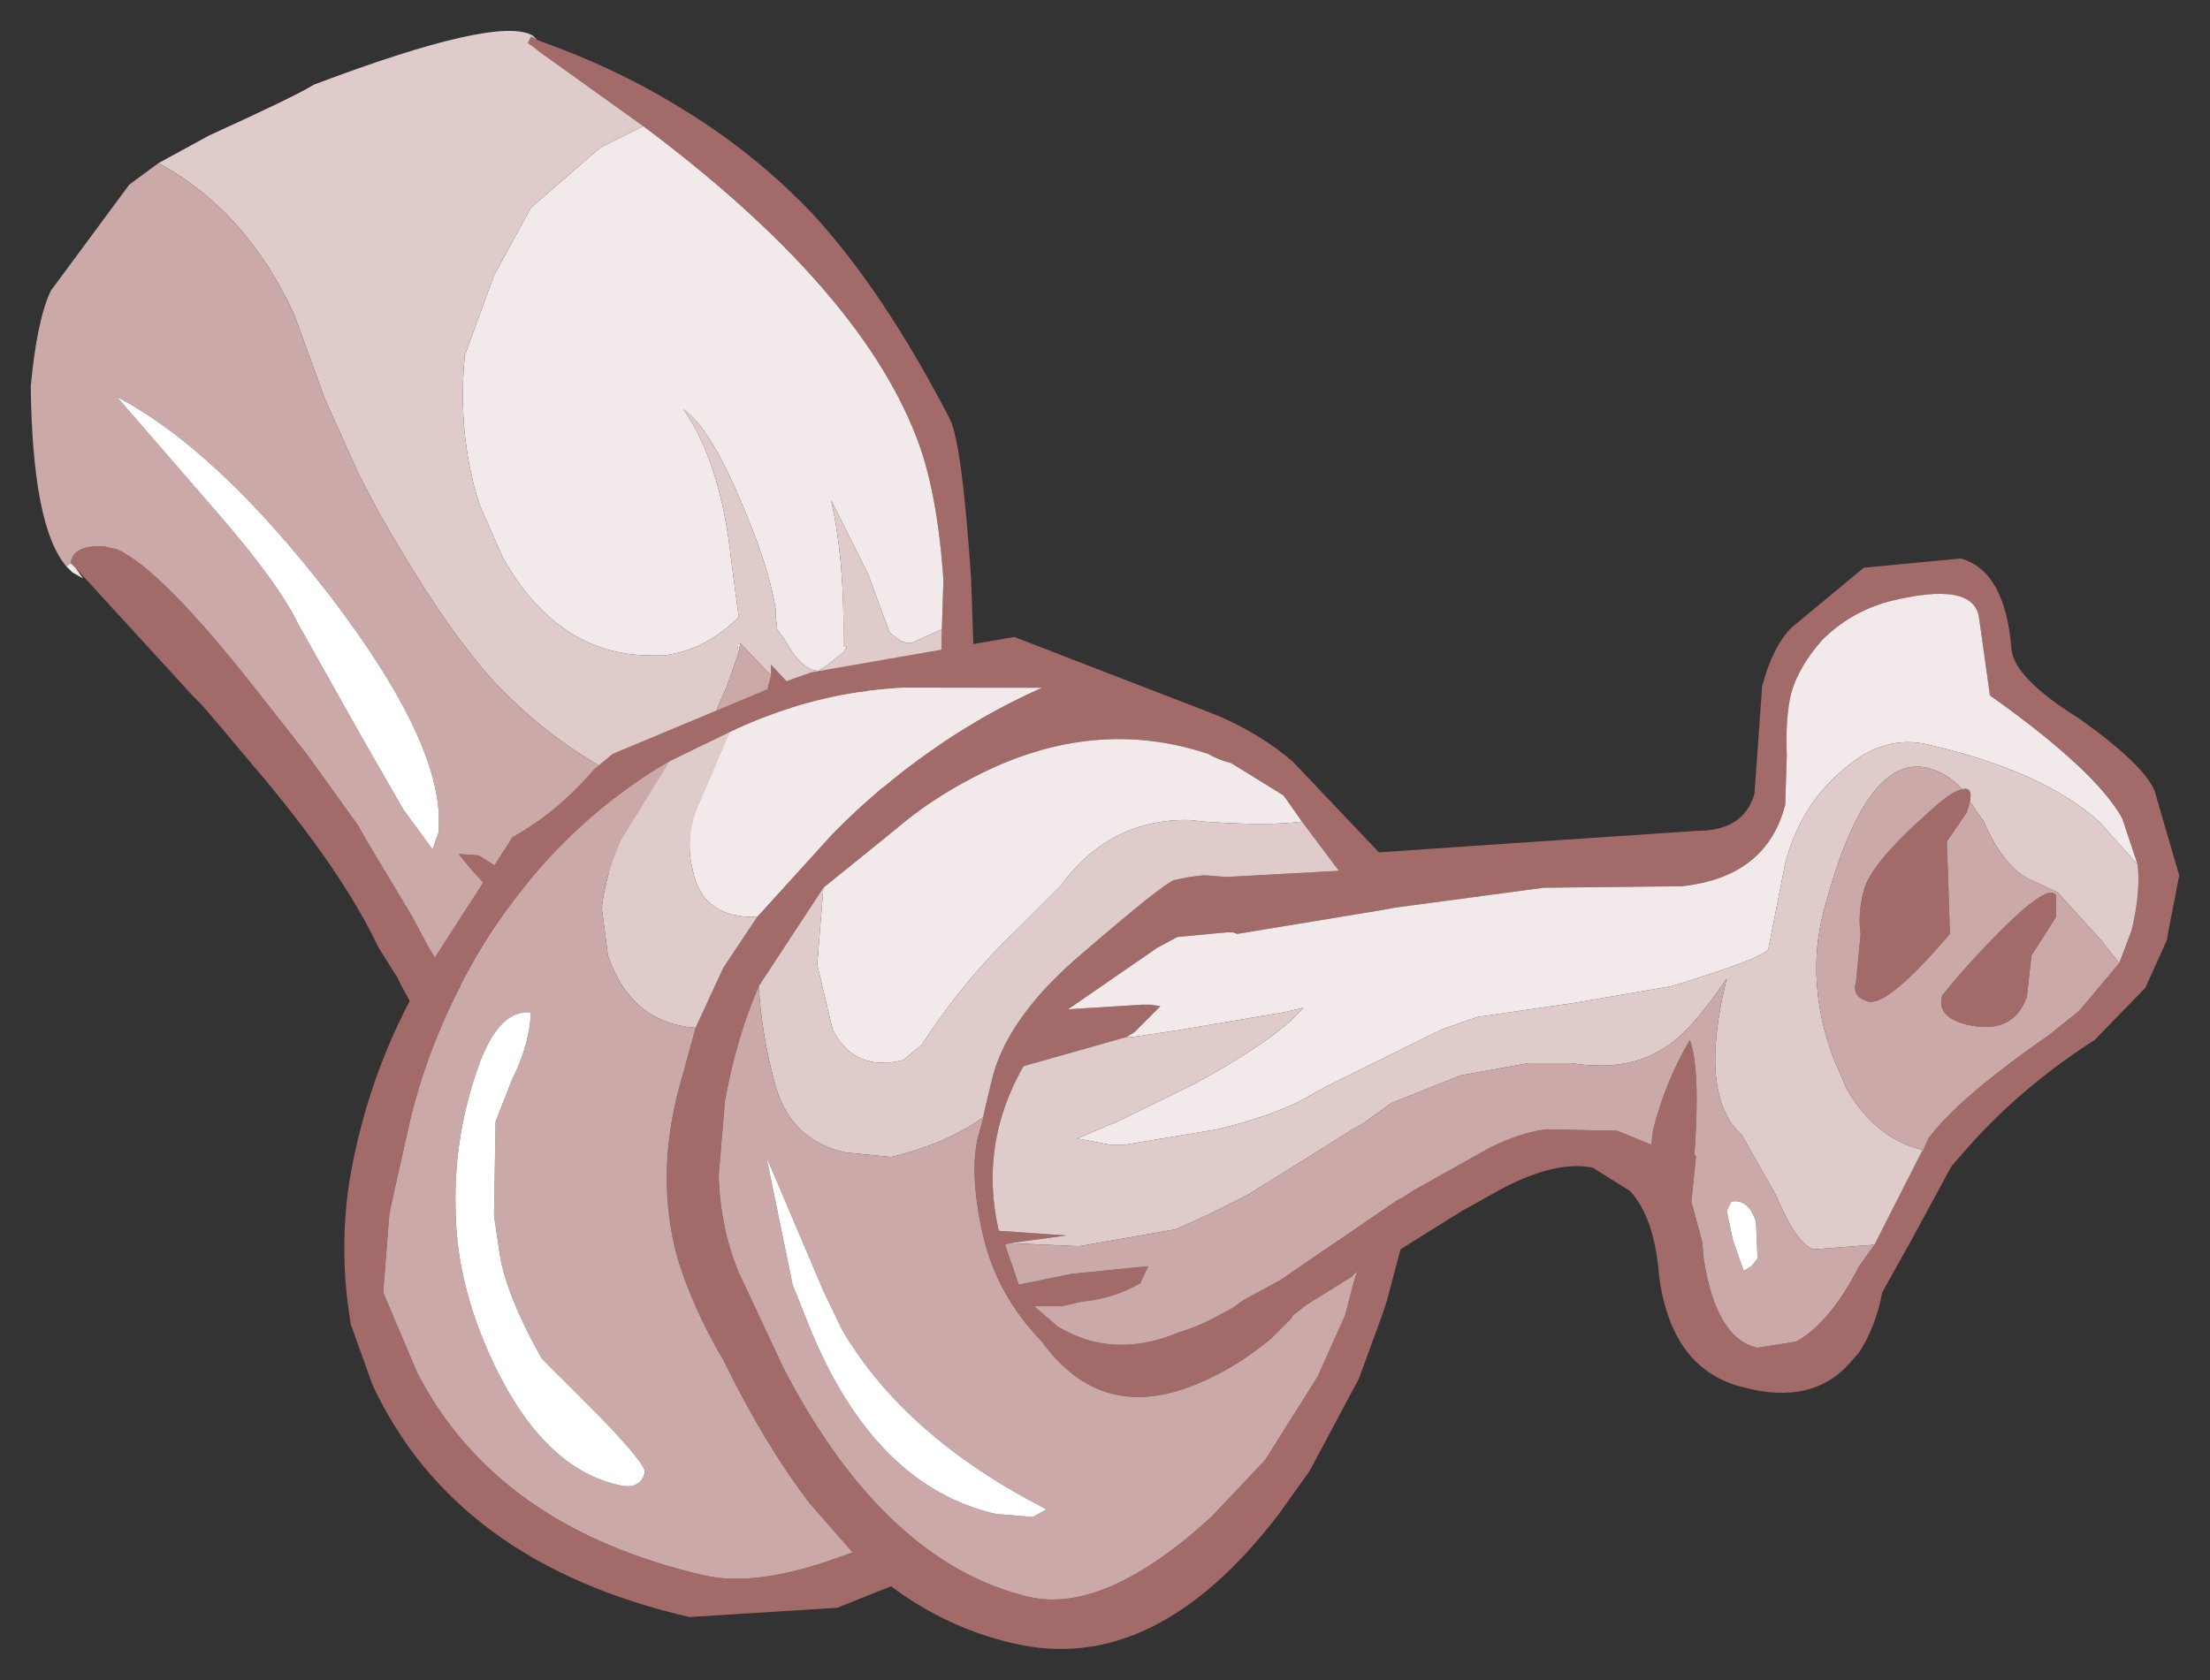 <?xml version="1.0" encoding="UTF-8" standalone="no"?>
<svg xmlns:xlink="http://www.w3.org/1999/xlink" height="54.6px" width="71.8px" xmlns="http://www.w3.org/2000/svg">
  <rect width="100%" height="100%" fill="#333333" stroke="none"/>
  <g transform="matrix(1.0, 0.0, 0.0, 1.0, 26.75, 44.75)">
    <path d="M-9.3 -43.45 Q-6.75 -42.55 -4.65 -41.25 -2.25 -39.8 -0.35 -37.8 1.95 -35.3 4.1 -31.15 4.5 -30.4 4.8 -25.95 L5.0 -20.05 Q4.55 -19.65 4.25 -19.6 L3.75 -19.5 3.85 -24.3 3.9 -25.9 Q3.7 -28.85 3.0 -30.6 1.1 -35.45 -5.85 -40.65 L-9.2 -43.05 -9.45 -43.25 -9.6 -43.35 -9.5 -43.55 -9.45 -43.55 -9.3 -43.45 M1.65 -19.1 L-0.15 -18.65 -3.95 -17.55 -2.9 -18.4 -2.8 -18.5 -1.7 -22.8 -1.7 -23.15 -1.05 -22.45 -1.05 -20.05 -1.05 -19.7 -0.9 -18.75 -0.3 -18.85 1.4 -22.7 1.65 -19.1 M-8.15 -15.6 L-9.6 -14.5 -11.4 -16.45 -11.85 -17.0 -11.2 -16.95 -10.4 -16.45 -8.15 -15.6 M-12.0 -12.55 L-13.05 -11.7 -13.1 -11.6 -13.7 -12.7 -13.85 -13.0 -14.45 -13.95 Q-15.65 -16.5 -18.55 -19.9 L-19.6 -21.15 -20.2 -21.85 -20.5 -22.15 -24.3 -26.3 -24.45 -26.45 Q-24.4 -27.0 -23.5 -27.0 L-23.4 -27.0 -22.95 -26.9 Q-21.5 -26.25 -18.4 -22.3 L-16.75 -20.2 -15.1 -17.9 -14.85 -17.45 -13.35 -14.95 -12.9 -14.1 -12.0 -12.55" fill="#a36a6a" fill-rule="evenodd" stroke="none"/>
    <path d="M-9.3 -43.45 L-9.45 -43.55 -9.5 -43.55 -9.45 -43.6 -9.3 -43.45 M-5.85 -40.65 Q1.1 -35.45 3.0 -30.6 3.7 -28.85 3.9 -25.9 L3.85 -24.3 2.85 -23.85 Q2.6 -23.85 2.4 -24.0 L2.15 -24.2 1.45 -26.1 0.25 -28.5 Q0.7 -26.5 0.65 -23.8 L0.65 -23.75 0.75 -23.75 0.75 -23.7 0.65 -23.55 0.15 -23.15 -0.15 -22.95 Q-0.7 -22.95 -1.25 -23.95 L-1.5 -24.3 -1.55 -24.75 -1.55 -24.95 Q-1.75 -26.25 -2.55 -28.15 -3.65 -30.85 -4.55 -31.45 -3.35 -29.75 -3.0 -26.6 L-2.75 -24.7 Q-3.85 -23.6 -5.2 -23.45 L-5.6 -23.45 Q-8.6 -23.45 -10.4 -26.6 L-11.15 -28.3 Q-11.9 -30.55 -11.65 -33.2 L-10.7 -35.8 -9.5 -38.0 -7.25 -39.95 -5.85 -40.65 M-24.3 -26.3 L-24.05 -25.95 -24.4 -26.15 -24.6 -26.35 -24.45 -26.45 -24.3 -26.3 M-2.7 -23.85 L-2.75 -23.55 -2.8 -23.8 -2.7 -23.85" fill="#f2eaea" fill-rule="evenodd" stroke="none"/>
    <path d="M-9.5 -43.55 L-9.6 -43.35 -9.45 -43.25 -9.2 -43.05 -5.85 -40.65 -7.25 -39.95 -9.5 -38.0 -10.7 -35.8 -11.65 -33.2 Q-11.9 -30.55 -11.15 -28.3 L-10.4 -26.6 Q-8.6 -23.45 -5.6 -23.45 L-5.2 -23.45 Q-3.85 -23.6 -2.75 -24.7 L-3.0 -26.6 Q-3.35 -29.75 -4.55 -31.45 -3.65 -30.85 -2.55 -28.15 -1.75 -26.25 -1.55 -24.95 L-1.55 -24.75 -1.5 -24.3 -1.25 -23.95 Q-0.7 -22.95 -0.15 -22.95 L0.15 -23.15 0.65 -23.55 0.75 -23.7 0.75 -23.75 0.65 -23.75 0.65 -23.8 Q0.7 -26.5 0.25 -28.5 L1.45 -26.1 2.15 -24.2 2.4 -24.0 Q2.6 -23.85 2.85 -23.85 L3.85 -24.3 3.75 -19.5 1.65 -19.1 1.4 -22.7 -0.3 -18.85 -0.9 -18.75 -1.05 -19.7 -1.05 -20.05 -1.05 -22.45 -1.7 -23.15 -1.7 -22.8 -2.7 -23.85 -2.8 -23.8 -2.75 -23.55 -3.15 -22.4 -3.4 -21.85 -4.2 -19.65 -4.35 -19.25 -4.55 -18.8 Q-5.95 -19.2 -7.25 -19.85 -9.15 -20.95 -10.7 -22.6 -12.35 -24.4 -14.5 -28.2 L-15.1 -29.35 -16.2 -31.8 -17.2 -34.55 Q-18.75 -37.9 -21.6 -39.45 L-19.95 -40.35 Q-17.2 -41.6 -16.55 -42.0 -10.6 -44.25 -9.45 -43.6 L-9.5 -43.55" fill="#e0cbcb" fill-rule="evenodd" stroke="none"/>
    <path d="M-3.95 -17.55 L-4.2 -17.5 Q-6.5 -16.8 -8.0 -15.75 L-8.15 -15.6 -10.4 -16.45 -11.2 -16.95 -11.85 -17.0 -11.4 -16.45 -9.6 -14.5 -10.45 -13.85 -10.45 -14.0 -10.4 -14.15 Q-10.35 -14.8 -11.0 -14.55 L-11.1 -14.5 Q-11.7 -14.3 -11.75 -13.8 L-11.6 -13.55 -11.1 -13.55 -10.8 -13.55 -12.0 -12.55 -12.9 -14.1 -13.35 -14.95 -14.85 -17.45 -15.1 -17.9 -16.75 -20.2 -18.4 -22.3 Q-21.5 -26.25 -22.95 -26.9 L-23.4 -27.0 -23.5 -27.0 Q-24.4 -27.0 -24.45 -26.45 L-24.6 -26.35 Q-25.7 -27.65 -25.75 -32.2 -25.55 -34.35 -25.1 -35.3 L-22.55 -38.75 -21.6 -39.45 Q-18.75 -37.9 -17.2 -34.55 L-16.2 -31.8 -15.1 -29.35 -14.5 -28.2 Q-12.35 -24.4 -10.7 -22.6 -9.15 -20.95 -7.25 -19.85 -5.95 -19.2 -4.55 -18.8 L-4.35 -19.25 -4.2 -19.65 -3.4 -21.85 -3.15 -22.4 -2.75 -23.55 -2.7 -23.85 -1.7 -22.8 -2.8 -18.5 -2.9 -18.4 -3.95 -17.55 M-12.5 -17.8 Q-12.3 -20.5 -16.0 -25.35 -19.7 -30.15 -22.95 -31.85 L-19.7 -28.1 Q-17.7 -25.8 -17.05 -24.45 L-15.0 -20.8 -13.65 -18.45 -12.7 -17.15 -12.5 -17.7 -12.5 -17.8" fill="#cca9a9" fill-rule="evenodd" stroke="none"/>
    <path d="M-10.45 -13.85 L-10.8 -13.55 -11.1 -13.55 -11.6 -13.55 -11.75 -13.8 Q-11.7 -14.3 -11.1 -14.5 L-11.0 -14.55 Q-10.35 -14.8 -10.4 -14.15 L-10.45 -14.0 -10.45 -13.85 M-12.5 -17.8 L-12.5 -17.7 -12.7 -17.15 -13.65 -18.45 -15.0 -20.8 -17.05 -24.45 Q-17.7 -25.8 -19.7 -28.1 L-22.95 -31.85 Q-19.7 -30.15 -16.0 -25.35 -12.3 -20.5 -12.5 -17.8" fill="#ffffff" fill-rule="evenodd" stroke="none"/>
    <path d="M33.8 -26.3 L36.95 -26.6 Q38.4 -26.2 38.6 -23.65 38.7 -22.7 40.8 -21.4 42.9 -19.9 43.25 -19.05 L44.05 -16.3 43.7 -14.5 43.65 -14.2 42.95 -12.65 41.3 -10.95 Q38.8 -9.35 37.0 -7.25 L36.65 -6.85 35.35 -4.45 34.4 -2.75 Q34.2 -1.65 33.65 -0.8 L33.3 -0.4 Q32.1 0.9 29.95 0.35 27.55 -0.2 27.15 -3.3 27.0 -5.2 26.2 -6.05 L25.0 -6.8 Q23.85 -7.05 22.1 -6.15 L20.75 -5.4 18.75 -4.15 18.3 -2.45 18.15 -2.0 17.4 0.05 15.8 3.05 14.8 4.45 Q10.75 9.75 6.15 8.65 4.0 8.15 2.2 6.8 L0.45 7.5 -4.35 7.8 Q-11.95 6.05 -14.65 0.25 L-15.35 -1.7 Q-15.75 -4.05 -15.4 -6.35 -14.75 -10.25 -12.65 -13.6 L-10.1 -17.55 Q-8.65 -18.35 -7.45 -19.75 L-6.85 -20.25 -1.1 -22.65 -0.4 -22.9 6.2 -24.05 12.8 -21.5 Q14.2 -20.9 15.25 -20.0 L18.05 -17.05 21.7 -17.3 28.4 -17.75 Q29.9 -17.75 30.25 -18.95 L30.5 -22.45 Q30.85 -23.75 31.45 -24.35 L33.8 -26.3 M15.55 -18.05 L14.95 -18.9 13.25 -19.95 Q12.85 -20.05 12.5 -20.25 8.75 -21.5 4.9 -19.5 3.45 -18.75 2.35 -17.8 L0.0 -15.9 -2.1 -12.7 Q-2.85 -10.95 -3.2 -8.95 L-3.4 -6.55 Q-3.35 -4.85 -2.75 -3.4 L-1.3 -0.3 Q2.0 6.05 6.7 7.15 9.15 7.7 12.6 4.55 L14.35 2.7 16.05 0.0 16.95 -2.0 17.25 -3.15 17.35 -3.45 17.15 -3.25 15.7 -2.35 15.25 -2.0 15.2 -1.9 14.7 -1.4 14.55 -1.25 Q13.4 -0.3 12.2 0.2 9.05 1.55 7.1 -1.15 5.65 -2.65 5.2 -4.55 4.75 -6.5 5.0 -7.7 L5.2 -8.45 5.2 -8.5 5.45 -9.55 Q5.9 -11.65 8.45 -13.8 11.0 -16.0 11.4 -16.15 L11.9 -16.25 12.3 -16.3 12.45 -16.3 13.1 -16.25 16.75 -16.45 15.55 -18.05 M42.7 -16.65 L42.2 -18.15 Q41.35 -19.7 37.9 -22.15 L37.55 -24.65 Q37.4 -25.9 34.6 -25.2 33.35 -24.85 32.45 -23.95 31.7 -23.1 31.45 -22.25 31.25 -21.45 31.3 -20.2 L31.25 -18.6 Q30.65 -16.25 27.9 -15.95 L23.4 -15.9 18.55 -15.25 18.3 -15.2 13.75 -14.45 13.45 -14.4 13.3 -14.45 13.1 -14.45 11.5 -14.3 10.85 -13.95 7.95 -11.95 10.35 -12.1 10.65 -12.1 10.95 -12.05 10.8 -11.9 10.1 -11.2 9.85 -11.05 6.5 -10.1 Q5.05 -7.55 5.7 -4.75 L7.9 -4.6 6.05 -4.35 5.9 -4.3 6.35 -3.0 8.05 -3.35 10.55 -3.6 10.3 -3.05 Q9.45 -2.55 8.4 -2.45 L7.75 -2.3 6.85 -2.3 7.6 -1.65 Q9.4 -0.55 11.55 -1.45 12.2 -1.65 12.75 -1.95 L13.3 -2.25 13.65 -2.5 14.85 -3.15 16.45 -4.25 16.9 -4.55 18.65 -5.75 18.85 -5.85 19.15 -6.05 21.65 -7.45 Q22.65 -7.95 23.5 -8.05 L25.8 -8.0 26.9 -7.55 26.95 -8.0 Q27.35 -9.6 28.15 -10.95 28.5 -10.0 28.3 -7.25 L28.35 -7.15 28.2 -5.7 28.55 -4.4 28.6 -3.85 Q29.0 -1.25 30.35 -0.95 L31.6 -1.15 Q32.7 -1.75 33.65 -3.6 L34.15 -4.3 35.7 -7.35 35.75 -7.4 35.9 -7.75 Q36.85 -9.05 39.8 -11.1 L40.8 -11.9 42.1 -13.45 42.5 -14.5 Q42.8 -15.75 42.7 -16.65 M-2.15 -14.95 L0.3 -17.65 Q3.3 -20.7 7.1 -22.4 L2.6 -22.4 Q-0.35 -22.25 -3.05 -20.95 L-5.0 -20.0 Q-8.1 -18.2 -10.3 -15.15 -12.5 -12.05 -13.4 -8.45 L-13.95 -6.0 -14.1 -5.3 -14.3 -2.75 -13.2 -0.15 Q-10.6 4.9 -3.85 6.45 -2.3 6.8 0.1 6.0 L0.95 5.7 -0.45 4.1 Q-1.9 2.2 -3.25 -0.55 -4.25 -2.25 -4.75 -3.9 -5.45 -6.5 -4.7 -9.35 L-4.15 -11.35 -3.25 -13.3 -2.15 -14.95 M37.0 -19.1 Q37.35 -19.2 37.25 -18.7 L37.15 -18.35 36.5 -17.4 36.55 -16.0 36.6 -14.4 Q34.6 -12.05 33.95 -12.2 33.4 -12.35 33.55 -12.85 L33.7 -14.4 Q33.6 -15.05 33.8 -15.8 34.0 -16.65 35.85 -18.3 36.65 -19.05 37.0 -19.1 M36.35 -12.4 L36.8 -12.95 37.2 -13.4 Q39.75 -16.2 40.05 -15.65 L40.05 -14.95 39.25 -13.7 39.1 -12.35 Q38.65 -11.1 37.15 -11.45 36.15 -11.7 36.35 -12.4" fill="#a36a6a" fill-rule="evenodd" stroke="none"/>
    <path d="M0.0 -15.9 L2.35 -17.8 Q3.45 -18.75 4.9 -19.5 8.75 -21.5 12.5 -20.25 12.85 -20.05 13.25 -19.95 L14.95 -18.9 15.55 -18.05 Q14.45 -17.9 12.35 -18.05 L11.9 -18.1 Q9.3 -18.15 7.7 -15.95 L6.3 -14.55 Q4.6 -12.95 3.2 -10.8 L2.6 -10.3 Q1.0 -9.9 0.3 -11.3 L-0.2 -13.4 0.0 -15.9 M9.85 -11.05 L10.1 -11.2 10.8 -11.9 10.95 -12.05 10.65 -12.1 10.35 -12.1 7.95 -11.95 10.85 -13.95 11.5 -14.3 13.1 -14.45 13.3 -14.45 13.45 -14.4 13.75 -14.45 18.3 -15.2 18.55 -15.25 23.4 -15.9 27.9 -15.95 Q30.65 -16.25 31.25 -18.6 L31.3 -20.2 Q31.25 -21.45 31.45 -22.25 31.7 -23.1 32.45 -23.95 33.35 -24.85 34.6 -25.2 37.4 -25.9 37.55 -24.65 L37.9 -22.15 Q41.35 -19.7 42.2 -18.15 L42.7 -16.65 41.45 -18.05 Q39.6 -19.7 35.9 -20.55 34.45 -20.9 33.15 -19.75 31.75 -18.6 31.25 -16.7 L30.7 -13.9 Q30.5 -13.6 27.55 -12.7 L24.35 -12.15 21.25 -11.7 20.1 -11.3 16.35 -9.45 15.9 -9.2 Q14.85 -8.55 12.8 -8.05 L9.8 -7.55 9.3 -7.55 8.25 -7.75 9.3 -8.2 9.45 -8.25 11.9 -9.45 12.1 -9.55 Q14.2 -10.7 15.15 -11.55 L15.6 -12.0 14.95 -11.85 11.4 -11.25 10.05 -11.05 9.85 -11.05 M35.75 -7.4 L35.7 -7.35 35.65 -7.4 35.75 -7.4 M-3.05 -20.95 Q-0.35 -22.25 2.6 -22.4 L7.1 -22.4 Q3.3 -20.7 0.3 -17.65 L-2.15 -14.95 Q-3.95 -14.9 -4.25 -16.5 -4.5 -17.5 -4.1 -18.5 L-3.05 -20.95" fill="#f2eaea" fill-rule="evenodd" stroke="none"/>
    <path d="M15.55 -18.05 L16.75 -16.45 13.1 -16.25 12.45 -16.3 12.3 -16.3 11.9 -16.25 11.4 -16.15 Q11.0 -16.0 8.45 -13.8 5.9 -11.65 5.45 -9.55 L5.2 -8.5 5.2 -8.45 Q4.05 -7.6 2.2 -7.15 L0.7 -7.3 Q-1.05 -7.7 -1.55 -9.45 -2.0 -11.05 -2.1 -12.7 L0.0 -15.9 -0.2 -13.4 0.3 -11.3 Q1.0 -9.9 2.6 -10.3 L3.2 -10.8 Q4.6 -12.95 6.3 -14.55 L7.7 -15.95 Q9.3 -18.15 11.9 -18.1 L12.35 -18.05 Q14.45 -17.9 15.55 -18.05 M42.7 -16.65 Q42.8 -15.75 42.5 -14.5 L42.1 -13.45 41.55 -14.15 40.1 -15.75 39.35 -16.1 Q38.4 -16.45 37.7 -18.05 L37.25 -18.7 Q37.35 -19.2 37.0 -19.1 36.5 -19.65 35.85 -19.8 33.85 -20.25 32.5 -15.15 31.9 -12.85 32.8 -10.4 L33.25 -9.35 Q34.2 -7.75 35.65 -7.4 L35.7 -7.35 34.15 -4.3 32.2 -4.15 Q31.65 -4.25 30.95 -5.9 L29.85 -7.85 Q28.4 -9.15 29.35 -12.95 28.2 -11.25 27.4 -10.75 26.2 -9.9 24.3 -10.2 L22.9 -10.2 20.7 -9.8 18.45 -8.9 17.55 -8.25 17.2 -8.05 14.8 -6.55 13.75 -5.9 12.55 -5.3 11.45 -4.8 8.3 -4.25 6.05 -4.35 7.9 -4.6 5.7 -4.75 Q5.05 -7.55 6.5 -10.1 L9.85 -11.05 10.05 -11.05 11.4 -11.25 14.95 -11.85 15.6 -12.0 15.15 -11.55 Q14.2 -10.7 12.1 -9.55 L11.9 -9.45 9.45 -8.25 9.3 -8.2 8.25 -7.75 9.3 -7.55 9.8 -7.55 12.8 -8.05 Q14.85 -8.55 15.9 -9.2 L16.35 -9.45 20.1 -11.3 21.25 -11.7 24.35 -12.15 27.55 -12.7 Q30.5 -13.6 30.7 -13.9 L31.25 -16.7 Q31.75 -18.6 33.15 -19.75 34.45 -20.9 35.9 -20.55 39.6 -19.7 41.45 -18.05 L42.7 -16.65 M-2.15 -14.95 L-3.25 -13.3 -4.15 -11.35 Q-6.25 -11.5 -7.0 -13.7 L-7.2 -15.25 Q-7.05 -16.45 -6.55 -17.5 L-5.0 -20.0 -3.05 -20.95 -4.1 -18.5 Q-4.5 -17.5 -4.25 -16.5 -3.95 -14.9 -2.15 -14.95" fill="#e0cbcb" fill-rule="evenodd" stroke="none"/>
    <path d="M5.2 -8.45 L5.0 -7.7 Q4.75 -6.5 5.2 -4.55 5.65 -2.65 7.1 -1.15 9.05 1.55 12.2 0.2 13.4 -0.3 14.55 -1.25 L14.7 -1.4 15.2 -1.9 15.25 -2.0 15.7 -2.35 17.15 -3.25 17.35 -3.45 17.25 -3.15 16.95 -2.0 16.05 0.0 14.35 2.7 12.6 4.55 Q9.15 7.7 6.7 7.15 2.0 6.05 -1.3 -0.3 L-2.75 -3.4 Q-3.35 -4.85 -3.4 -6.55 L-3.2 -8.95 Q-2.85 -10.95 -2.1 -12.7 -2.0 -11.05 -1.55 -9.45 -1.05 -7.7 0.7 -7.3 L2.2 -7.15 Q4.05 -7.6 5.2 -8.45 M42.1 -13.45 L40.8 -11.9 39.8 -11.1 Q36.85 -9.05 35.9 -7.75 L35.75 -7.4 35.65 -7.4 Q34.2 -7.75 33.25 -9.35 L32.8 -10.4 Q31.9 -12.85 32.5 -15.15 33.85 -20.25 35.85 -19.8 36.5 -19.65 37.0 -19.1 36.65 -19.05 35.85 -18.3 34.0 -16.65 33.8 -15.8 33.6 -15.05 33.7 -14.4 L33.55 -12.85 Q33.4 -12.35 33.95 -12.2 34.6 -12.05 36.6 -14.4 L36.55 -16.0 36.5 -17.4 37.15 -18.35 37.25 -18.7 37.7 -18.05 Q38.4 -16.45 39.35 -16.1 L40.1 -15.75 41.55 -14.15 42.1 -13.45 M34.15 -4.3 L33.65 -3.6 Q32.7 -1.75 31.6 -1.15 L30.35 -0.95 Q29.0 -1.25 28.6 -3.85 L28.55 -4.4 28.2 -5.7 28.35 -7.15 28.3 -7.25 Q28.5 -10.0 28.15 -10.95 27.35 -9.6 26.95 -8.0 L26.9 -7.55 25.8 -8.0 23.5 -8.05 Q22.65 -7.95 21.65 -7.45 L19.15 -6.05 18.85 -5.85 18.65 -5.75 16.9 -4.55 16.45 -4.25 14.85 -3.15 13.65 -2.5 13.3 -2.25 12.75 -1.95 Q12.2 -1.65 11.55 -1.45 9.4 -0.55 7.6 -1.65 L6.85 -2.3 7.75 -2.3 8.4 -2.45 Q9.45 -2.55 10.3 -3.05 L10.55 -3.6 8.05 -3.35 6.35 -3.0 5.9 -4.3 6.05 -4.35 8.3 -4.25 11.45 -4.8 12.55 -5.3 13.75 -5.9 14.8 -6.55 17.2 -8.05 17.55 -8.25 18.45 -8.9 20.7 -9.8 22.9 -10.2 24.3 -10.2 Q26.2 -9.9 27.4 -10.75 28.2 -11.25 29.35 -12.95 28.4 -9.15 29.85 -7.85 L30.95 -5.9 Q31.65 -4.25 32.2 -4.15 L34.15 -4.3 M-4.15 -11.35 L-4.7 -9.35 Q-5.45 -6.5 -4.75 -3.9 -4.25 -2.25 -3.25 -0.55 -1.9 2.2 -0.45 4.1 L0.95 5.7 0.1 6.0 Q-2.3 6.8 -3.85 6.45 -10.6 4.9 -13.2 -0.15 L-14.3 -2.75 -14.1 -5.3 -13.95 -6.0 -13.4 -8.45 Q-12.5 -12.05 -10.3 -15.15 -8.1 -18.2 -5.0 -20.0 L-6.55 -17.5 Q-7.05 -16.45 -7.2 -15.25 L-7.0 -13.7 Q-6.25 -11.5 -4.15 -11.35 M0.0 -2.8 L-1.85 -7.15 -1.0 -3.0 -0.4 -1.5 Q1.7 3.55 5.6 4.45 L6.8 4.55 7.25 4.3 Q2.65 1.95 0.6 -1.55 L0.0 -2.8 M36.35 -12.4 Q36.15 -11.7 37.15 -11.45 38.65 -11.1 39.1 -12.35 L39.25 -13.7 40.05 -14.95 40.05 -15.65 Q39.75 -16.2 37.2 -13.4 L36.8 -12.95 36.35 -12.4 M29.35 -5.4 L29.55 -4.45 29.9 -3.45 30.15 -3.6 30.35 -3.85 30.3 -5.05 Q30.05 -5.8 29.5 -5.7 L29.35 -5.4 M-10.7 -5.25 L-10.65 -8.3 -10.1 -9.7 Q-9.55 -10.8 -9.5 -11.85 -10.5 -11.95 -11.15 -10.25 -12.0 -7.95 -11.95 -5.55 -11.95 -3.25 -10.9 -0.85 -9.25 2.9 -6.7 3.5 -5.95 3.7 -5.8 3.1 -5.75 2.85 -7.3 1.25 L-9.15 -0.6 Q-10.25 -2.55 -10.5 -3.9 L-10.7 -5.25" fill="#cca9a9" fill-rule="evenodd" stroke="none"/>
    <path d="M0.0 -2.8 L0.6 -1.55 Q2.65 1.95 7.25 4.3 L6.8 4.55 5.6 4.45 Q1.7 3.55 -0.4 -1.5 L-1.0 -3.0 -1.85 -7.15 0.0 -2.8 M29.35 -5.4 L29.5 -5.7 Q30.05 -5.8 30.3 -5.05 L30.35 -3.85 30.15 -3.6 29.9 -3.45 29.55 -4.45 29.35 -5.4 M-10.7 -5.25 L-10.5 -3.9 Q-10.25 -2.55 -9.15 -0.6 L-7.3 1.25 Q-5.75 2.85 -5.8 3.1 -5.95 3.7 -6.7 3.5 -9.25 2.9 -10.9 -0.85 -11.95 -3.25 -11.95 -5.55 -12.0 -7.95 -11.15 -10.25 -10.5 -11.95 -9.5 -11.85 -9.55 -10.8 -10.1 -9.7 L-10.65 -8.3 -10.7 -5.25" fill="#ffffff" fill-rule="evenodd" stroke="none"/>
  </g>
</svg>